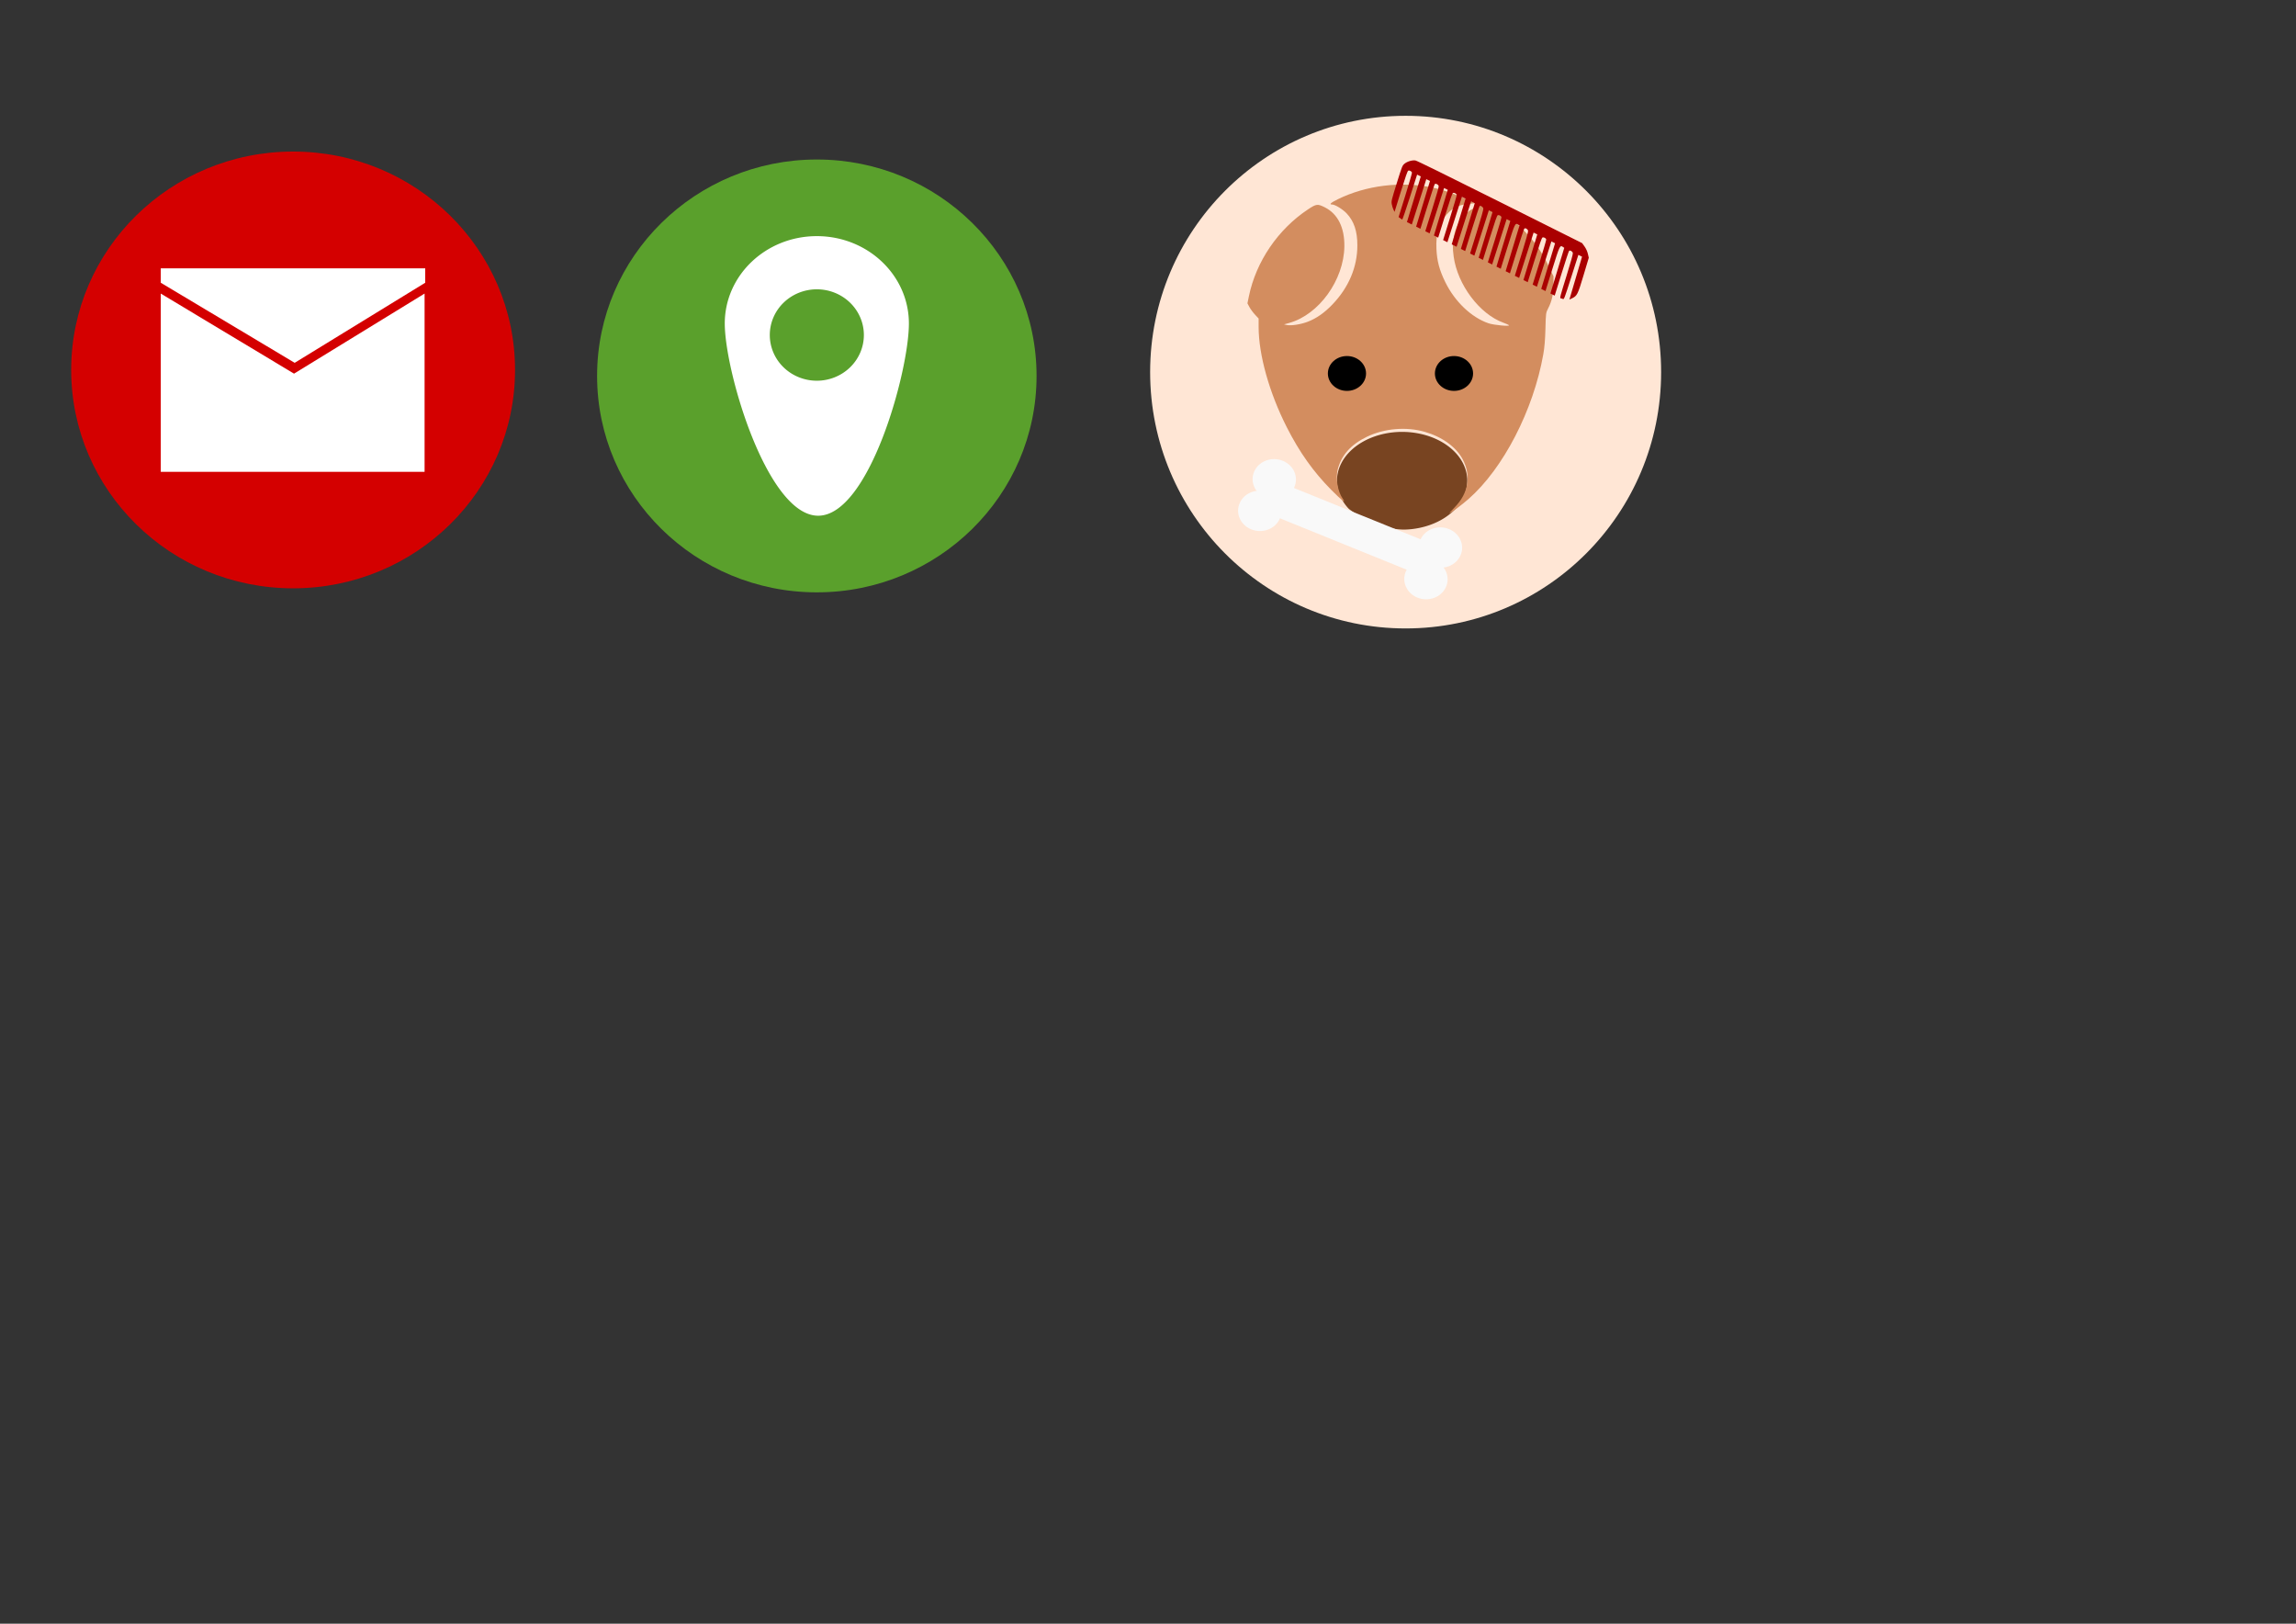 <?xml version="1.0" encoding="UTF-8" standalone="no"?>
<!-- Created with Inkscape (http://www.inkscape.org/) -->

<svg
   width="297mm"
   height="210mm"
   viewBox="0 0 297 210"
   version="1.1"
   id="svg5"
   inkscape:version="1.1.2 (0a00cf5339, 2022-02-04, custom)"
   sodipodi:docname="logotipas.svg"
   xmlns:inkscape="http://www.inkscape.org/namespaces/inkscape"
   xmlns:sodipodi="http://sodipodi.sourceforge.net/DTD/sodipodi-0.dtd"
   xmlns="http://www.w3.org/2000/svg"
   xmlns:svg="http://www.w3.org/2000/svg">
  <rect x="0" y="0" width="297" height="210" fill="#333333" stroke="none"/>
  <sodipodi:namedview
     id="namedview7"
     pagecolor="#ffffff"
     bordercolor="#666666"
     borderopacity="1.0"
     inkscape:pageshadow="2"
     inkscape:pageopacity="0.0"
     inkscape:pagecheckerboard="0"
     inkscape:document-units="mm"
     showgrid="false"
     inkscape:zoom="0.86772068"
     inkscape:cx="523.20984"
     inkscape:cy="377.4256"
     inkscape:window-width="1920"
     inkscape:window-height="991"
     inkscape:window-x="-9"
     inkscape:window-y="-9"
     inkscape:window-maximized="1"
     inkscape:current-layer="layer1" />
  <defs
     id="defs2" />
  <g
     inkscape:label="Sluoksnis 1"
     inkscape:groupmode="layer"
     id="layer1">
    <g
       id="g2360"
       transform="matrix(1.03,0,0,1.017,-74.66,3.808)">
      <ellipse
         style="fill:#d40000;stroke:none;stroke-width:0.265;stroke-opacity:1"
         id="path2212"
         cx="109.297"
         cy="43.301"
         rx="27.872"
         ry="27.772" />
      <g
         id="g2188"
         transform="matrix(0.856,0,0,0.867,71.011,1.726)"
         style="stroke:none">
        <path
           id="rect31"
           style="fill:#ffffff;fill-rule:evenodd;stroke:none;stroke-width:0.265"
           d="M 25.308,36.751 44.861,48.497 64.015,36.751 V 62.898 H 25.308 Z"
           sodipodi:nodetypes="cccccc" />
        <path
           id="rect1465"
           style="fill:#ffffff;stroke:none;stroke-width:0.264"
           d="m 25.308,33.051 h 19.401 19.401 v 2.112 L 44.957,46.909 25.308,35.163 Z"
           sodipodi:nodetypes="ccccccc" />
      </g>
    </g>
    <g
       id="g2938"
       transform="translate(9.262,-28.916)">
      <ellipse
         style="fill:#5aa02c;stroke:none;stroke-width:0.265;stroke-opacity:1"
         id="path2796"
         cx="96.399"
         cy="77.536"
         rx="28.424"
         ry="27.99" />
      <path
         id="path2490"
         style="fill:#ffffff;stroke:none;stroke-width:0.265"
         d="m 96.399,59.456 c -6.577,0 -11.908,5.059 -11.908,11.3 0,6.241 5.505,24.86 12.082,24.86 6.577,3e-6 11.735,-18.619 11.735,-24.86 1e-5,-6.241 -5.332,-11.3 -11.909,-11.3 z m 0,6.878 a 6.085,5.911 0 0 1 6.085,5.911 6.085,5.911 0 0 1 -6.085,5.911 6.085,5.911 0 0 1 -6.084,-5.911 6.085,5.911 0 0 1 6.084,-5.911 z" />
    </g>
    <g
       id="g7962"
       transform="translate(-40.539,-24.363)">
      <ellipse
         style="fill:#ffe6d5;stroke:none;stroke-width:0.265;stroke-opacity:1"
         id="path7682"
         cx="222.365"
         cy="72.491"
         rx="33.05"
         ry="33.15" />
      <g
         id="g7658"
         transform="translate(-1.014,0.529)">
        <g
           id="g4965">
          <g
             id="g4707"
             transform="translate(-0.966,-4.079)">
            <path
               id="path2962"
               style="fill:#784421;stroke-width:0.265"
               d="m 224.082,96.408 a 8.43,6.322 0 0 0 0.412,-0.011 8.43,6.322 0 0 0 0.598,-0.048 8.43,6.322 0 0 0 0.592,-0.08 8.43,6.322 0 0 0 0.583,-0.112 8.43,6.322 0 0 0 0.571,-0.143 8.43,6.322 0 0 0 0.556,-0.173 8.43,6.322 0 0 0 0.538,-0.202 8.43,6.322 0 0 0 0.517,-0.23 8.43,6.322 0 0 0 0.495,-0.257 8.43,6.322 0 0 0 0.468,-0.283 8.43,6.322 0 0 0 0.441,-0.307 8.43,6.322 0 0 0 0.41,-0.33 8.43,6.322 0 0 0 0.378,-0.351 8.43,6.322 0 0 0 0.343,-0.371 8.43,6.322 0 0 0 0.307,-0.388 8.43,6.322 0 0 0 0.269,-0.404 8.43,6.322 0 0 0 0.23,-0.417 8.43,6.322 0 0 0 0.19,-0.428 8.43,6.322 0 0 0 0.149,-0.437 8.43,6.322 0 0 0 0.107,-0.444 8.43,6.322 0 0 0 0.065,-0.449 8.43,6.322 0 0 0 0.021,-0.451 8.43,6.322 0 0 0 -0.003,-0.152 8.43,6.322 0 0 0 -0.007,-0.153 8.43,6.322 0 0 0 -0.012,-0.152 8.43,6.322 0 0 0 -0.017,-0.152 8.43,6.322 0 0 0 -0.022,-0.152 8.43,6.322 0 0 0 -0.027,-0.151 8.43,6.322 0 0 0 -0.032,-0.151 8.43,6.322 0 0 0 -0.037,-0.15 8.43,6.322 0 0 0 -0.041,-0.15 8.43,6.322 0 0 0 -0.046,-0.148 8.43,6.322 0 0 0 -0.051,-0.148 8.43,6.322 0 0 0 -0.056,-0.147 8.43,6.322 0 0 0 -0.06,-0.146 8.43,6.322 0 0 0 -0.065,-0.145 8.43,6.322 0 0 0 -0.07,-0.144 8.43,6.322 0 0 0 -0.074,-0.142 8.43,6.322 0 0 0 -0.079,-0.141 8.43,6.322 0 0 0 -0.084,-0.14 8.43,6.322 0 0 0 -0.088,-0.138 8.43,6.322 0 0 0 -0.092,-0.136 8.43,6.322 0 0 0 -0.097,-0.134 8.43,6.322 0 0 0 -0.101,-0.133 8.43,6.322 0 0 0 -0.105,-0.131 8.43,6.322 0 0 0 -0.11,-0.129 8.43,6.322 0 0 0 -0.114,-0.127 8.43,6.322 0 0 0 -0.118,-0.125 8.43,6.322 0 0 0 -0.122,-0.122 8.43,6.322 0 0 0 -0.126,-0.12 8.43,6.322 0 0 0 -0.129,-0.118 8.43,6.322 0 0 0 -0.133,-0.115 8.43,6.322 0 0 0 -0.137,-0.113 8.43,6.322 0 0 0 -0.141,-0.111 8.43,6.322 0 0 0 -0.144,-0.108 8.43,6.322 0 0 0 -0.147,-0.105 8.43,6.322 0 0 0 -0.151,-0.103 8.43,6.322 0 0 0 -0.154,-0.1 8.43,6.322 0 0 0 -0.157,-0.097 8.43,6.322 0 0 0 -0.161,-0.095 8.43,6.322 0 0 0 -0.163,-0.091 8.43,6.322 0 0 0 -0.166,-0.088 8.43,6.322 0 0 0 -0.169,-0.085 8.43,6.322 0 0 0 -0.172,-0.082 8.43,6.322 0 0 0 -0.174,-0.079 8.43,6.322 0 0 0 -0.177,-0.076 8.43,6.322 0 0 0 -0.179,-0.072 8.43,6.322 0 0 0 -0.182,-0.07 8.43,6.322 0 0 0 -0.183,-0.066 8.43,6.322 0 0 0 -0.186,-0.063 8.43,6.322 0 0 0 -0.188,-0.059 8.43,6.322 0 0 0 -0.19,-0.056 8.43,6.322 0 0 0 -0.191,-0.052 8.43,6.322 0 0 0 -0.193,-0.049 8.43,6.322 0 0 0 -0.195,-0.045 8.43,6.322 0 0 0 -0.196,-0.042 8.43,6.322 0 0 0 -0.197,-0.038 8.43,6.322 0 0 0 -0.198,-0.035 8.43,6.322 0 0 0 -0.199,-0.032 8.43,6.322 0 0 0 -0.201,-0.027 8.43,6.322 0 0 0 -0.201,-0.024 8.43,6.322 0 0 0 -0.202,-0.021 8.43,6.322 0 0 0 -0.203,-0.017 8.43,6.322 0 0 0 -0.203,-0.013 8.43,6.322 0 0 0 -0.204,-0.009 8.43,6.322 0 0 0 -0.204,-0.006 8.43,6.322 0 0 0 -0.204,-0.002 8.43,6.322 0 0 0 -0.602,0.016 8.43,6.322 0 0 0 -0.598,0.049 8.43,6.322 0 0 0 -0.592,0.08 8.43,6.322 0 0 0 -0.583,0.112 8.43,6.322 0 0 0 -0.571,0.143 8.43,6.322 0 0 0 -0.556,0.173 8.43,6.322 0 0 0 -0.538,0.202 8.43,6.322 0 0 0 -0.518,0.23 8.43,6.322 0 0 0 -0.494,0.257 8.43,6.322 0 0 0 -0.469,0.283 8.43,6.322 0 0 0 -0.44,0.308 8.43,6.322 0 0 0 -0.41,0.33 8.43,6.322 0 0 0 -0.377,0.351 8.43,6.322 0 0 0 -0.344,0.371 8.43,6.322 0 0 0 -0.307,0.388 8.43,6.322 0 0 0 -0.269,0.404 8.43,6.322 0 0 0 -0.23,0.417 8.43,6.322 0 0 0 -0.19,0.428 8.43,6.322 0 0 0 -0.149,0.437 8.43,6.322 0 0 0 -0.107,0.444 8.43,6.322 0 0 0 -0.064,0.449 8.43,6.322 0 0 0 -0.022,0.451 8.43,6.322 0 0 0 0.022,0.451 8.43,6.322 0 0 0 0.064,0.449 8.43,6.322 0 0 0 0.107,0.444 8.43,6.322 0 0 0 0.149,0.437 8.43,6.322 0 0 0 0.19,0.428 8.43,6.322 0 0 0 0.23,0.417 8.43,6.322 0 0 0 0.269,0.404 8.43,6.322 0 0 0 0.307,0.388 8.43,6.322 0 0 0 0.224,0.241 c 2.192,1.614 4.578,2.604 7.057,2.658 z" />
            <path
               style="fill:#d38d5f;stroke:none;stroke-width:0.107;stroke-opacity:1"
               d="m 230.7,93.513 c 1.776,-1.811 2.151,-4.082 1.024,-6.196 -0.854,-1.602 -2.663,-2.91 -4.919,-3.556 -2.394,-0.686 -5.226,-0.443 -7.47,0.641 -2.067,0.998 -3.298,2.378 -3.773,4.229 -0.293,1.142 -0.005,2.85 0.633,3.761 0.523,0.746 -0.046,0.313 -1.461,-1.113 -2.324,-2.342 -4.115,-4.864 -5.771,-8.127 -2.257,-4.446 -3.635,-9.361 -3.635,-12.96 v -1.082 l -0.467,-0.501 c -0.257,-0.276 -0.582,-0.718 -0.723,-0.983 l -0.256,-0.482 0.188,-0.911 c 0.924,-4.49 3.76,-8.66 7.644,-11.239 1.082,-0.719 1.245,-0.738 2.194,-0.256 1.666,0.845 2.545,2.611 2.512,5.048 -0.059,4.344 -3.291,8.827 -7.135,9.895 l -0.673,0.187 0.37,0.081 c 0.546,0.119 1.825,-0.084 2.724,-0.433 1.114,-0.433 2.136,-1.149 3.157,-2.212 2.123,-2.212 3.237,-4.849 3.237,-7.664 0,-1.832 -0.433,-3.12 -1.388,-4.13 -0.505,-0.534 -1.505,-1.145 -1.873,-1.145 -0.429,0 -0.186,-0.228 0.715,-0.672 3.673,-1.81 8.151,-2.362 12.308,-1.518 1.198,0.243 3.135,0.914 4.352,1.506 l 1.073,0.522 -0.751,0.074 c -1.34,0.131 -2.075,0.483 -2.881,1.379 -1.013,1.127 -1.413,2.469 -1.325,4.451 0.069,1.562 0.38,2.731 1.144,4.293 1.234,2.525 3.376,4.567 5.584,5.323 0.696,0.238 2.834,0.438 2.651,0.247 -0.048,-0.049 -0.373,-0.193 -0.723,-0.32 -3.08,-1.115 -5.929,-4.908 -6.428,-8.558 -0.156,-1.144 -0.144,-1.763 0.053,-2.718 0.34,-1.644 1.205,-2.862 2.481,-3.49 0.57,-0.281 0.864,-0.353 1.587,-0.391 0.875,-0.046 0.896,-0.041 1.519,0.356 1.083,0.69 2.31,1.706 3.322,2.751 1.565,1.616 2.427,2.855 3.393,4.876 l 0.561,1.174 -0.004,1.073 c -0.004,1.223 -0.209,2.145 -0.677,3.047 -0.306,0.59 -0.314,0.645 -0.363,2.642 -0.035,1.404 -0.121,2.441 -0.278,3.327 -1.28,7.229 -5.178,14.773 -9.669,18.71 -0.883,0.775 -2.317,1.845 -2.47,1.845 -0.042,0 0.268,-0.35 0.688,-0.778 z"
               id="path4409" />
          </g>
          <g
             id="g4957"
             transform="translate(0.265,2.117)">
            <ellipse
               style="fill:#000000;stroke:none;stroke-width:0.244;stroke-opacity:1"
               id="path4731"
               cx="215.524"
               cy="70.019"
               rx="2.469"
               ry="2.254" />
            <ellipse
               style="fill:#000000;stroke:none;stroke-width:0.244;stroke-opacity:1"
               id="path4731-4"
               cx="229.37"
               cy="70.019"
               rx="2.469"
               ry="2.254" />
          </g>
        </g>
        <g
           id="g5605"
           transform="matrix(0.77,0.312,-0.355,0.772,112.129,-12.549)"
           style="fill:#ffffff">
          <rect
             style="fill:#f9f9f9;stroke:none;stroke-width:0.419;stroke-opacity:1"
             id="rect5013"
             width="29.028"
             height="5.086"
             x="152.337"
             y="65.81"
             ry="2.543" />
          <g
             id="g5564"
             transform="translate(-1.058,-0.529)"
             style="fill:#f9f9f9">
            <ellipse
               style="fill:#f9f9f9;stroke:none;stroke-width:0.265;stroke-opacity:1"
               id="path5263"
               cx="181.742"
               cy="66.368"
               rx="3.349"
               ry="3.101" />
            <ellipse
               style="fill:#f9f9f9;stroke:none;stroke-width:0.265;stroke-opacity:1"
               id="path5263-2"
               cx="181.742"
               cy="71.654"
               rx="3.349"
               ry="3.101" />
          </g>
          <g
             id="g5564-8"
             transform="translate(-29.033,-0.658)"
             style="fill:#f9f9f9">
            <ellipse
               style="fill:#f9f9f9;stroke:none;stroke-width:0.265;stroke-opacity:1"
               id="path5263-8"
               cx="181.742"
               cy="66.368"
               rx="3.349"
               ry="3.101" />
            <ellipse
               style="fill:#f9f9f9;stroke:none;stroke-width:0.265;stroke-opacity:1"
               id="path5263-2-5"
               cx="181.742"
               cy="71.654"
               rx="3.349"
               ry="3.101" />
          </g>
        </g>
        <path
           style="fill:#aa0000;stroke:none;stroke-width:0.086;stroke-opacity:1"
           d="m 222.676,52.055 -0.208,-0.142 0.869,-2.79 c 0.478,-1.535 0.865,-2.858 0.86,-2.941 -0.01,-0.177 -0.303,-0.345 -0.482,-0.275 -0.092,0.036 -0.341,0.742 -0.947,2.689 l -0.822,2.64 -0.145,-0.297 c -0.08,-0.163 -0.177,-0.479 -0.216,-0.702 -0.068,-0.388 -0.04,-0.504 0.64,-2.687 0.686,-2.203 0.72,-2.29 0.99,-2.526 0.346,-0.303 1.032,-0.51 1.439,-0.433 0.204,0.039 3.846,1.829 10.931,5.372 l 10.624,5.315 0.313,0.435 c 0.194,0.27 0.358,0.63 0.431,0.947 l 0.118,0.511 -0.676,2.259 c -0.751,2.507 -0.832,2.67 -1.496,2.989 l -0.337,0.162 0.819,-2.775 0.819,-2.775 -0.238,-0.118 -0.238,-0.118 -0.925,2.892 c -0.89,2.784 -0.93,2.889 -1.076,2.817 -0.083,-0.041 -0.214,-0.081 -0.292,-0.089 -0.127,-0.012 -0.053,-0.295 0.736,-2.83 0.557,-1.788 0.865,-2.888 0.843,-3.012 -0.041,-0.236 -0.373,-0.423 -0.495,-0.279 -0.048,0.057 -0.485,1.379 -0.971,2.938 l -0.883,2.836 -0.277,-0.138 -0.277,-0.138 0.896,-2.953 0.896,-2.953 -0.185,-0.124 c -0.371,-0.249 -0.413,-0.161 -1.362,2.886 l -0.88,2.827 -0.277,-0.138 -0.277,-0.138 0.896,-2.953 0.896,-2.953 -0.238,-0.118 -0.238,-0.118 -0.937,2.932 -0.937,2.932 -0.277,-0.138 -0.277,-0.138 0.883,-2.836 c 0.486,-1.56 0.879,-2.904 0.875,-2.986 -0.01,-0.177 -0.303,-0.345 -0.482,-0.275 -0.093,0.036 -0.357,0.792 -1.018,2.915 l -0.893,2.866 -0.277,-0.138 -0.277,-0.138 0.896,-2.953 0.896,-2.953 -0.238,-0.118 -0.238,-0.118 -0.937,2.932 -0.937,2.932 -0.277,-0.138 -0.277,-0.138 0.874,-2.808 c 0.555,-1.782 0.862,-2.879 0.841,-3.003 -0.041,-0.236 -0.373,-0.423 -0.495,-0.279 -0.048,0.057 -0.485,1.379 -0.971,2.938 l -0.883,2.836 -0.277,-0.138 -0.277,-0.138 0.896,-2.953 0.896,-2.953 -0.185,-0.124 c -0.371,-0.249 -0.413,-0.161 -1.362,2.886 l -0.88,2.827 -0.277,-0.138 -0.277,-0.138 0.896,-2.953 0.896,-2.953 -0.238,-0.118 -0.238,-0.118 -0.937,2.932 -0.937,2.932 -0.277,-0.138 -0.277,-0.138 0.883,-2.836 c 0.486,-1.56 0.879,-2.904 0.875,-2.986 -0.01,-0.177 -0.303,-0.345 -0.482,-0.275 -0.093,0.036 -0.357,0.792 -1.018,2.915 l -0.893,2.866 -0.277,-0.138 -0.277,-0.138 0.896,-2.953 0.896,-2.953 -0.238,-0.118 -0.238,-0.118 -0.937,2.932 -0.937,2.932 -0.277,-0.138 -0.277,-0.138 0.874,-2.808 c 0.555,-1.782 0.862,-2.879 0.841,-3.003 -0.041,-0.236 -0.373,-0.423 -0.495,-0.279 -0.048,0.057 -0.485,1.379 -0.971,2.938 l -0.883,2.836 -0.277,-0.138 -0.277,-0.138 0.896,-2.953 0.896,-2.953 -0.238,-0.118 -0.238,-0.118 -0.937,2.932 -0.937,2.932 -0.315,-0.157 -0.315,-0.157 0.896,-2.953 0.896,-2.953 -0.238,-0.118 -0.238,-0.118 -0.937,2.932 -0.937,2.932 -0.277,-0.138 -0.277,-0.138 0.883,-2.836 c 0.486,-1.56 0.879,-2.904 0.875,-2.986 -0.01,-0.177 -0.303,-0.345 -0.482,-0.275 -0.093,0.036 -0.357,0.792 -1.018,2.915 l -0.893,2.866 -0.277,-0.138 -0.277,-0.138 0.896,-2.953 0.896,-2.953 -0.238,-0.118 -0.238,-0.118 -0.937,2.932 -0.937,2.932 -0.277,-0.138 -0.277,-0.138 0.893,-2.866 c 0.661,-2.123 0.876,-2.904 0.827,-3.01 -0.093,-0.205 -0.397,-0.335 -0.501,-0.214 -0.048,0.057 -0.485,1.379 -0.971,2.938 l -0.883,2.836 -0.277,-0.138 -0.277,-0.138 0.896,-2.953 0.896,-2.953 -0.238,-0.118 -0.238,-0.118 -0.937,2.932 -0.937,2.932 -0.315,-0.157 -0.315,-0.157 0.896,-2.953 0.896,-2.953 -0.238,-0.118 -0.238,-0.118 -0.937,2.932 c -0.515,1.613 -0.962,2.914 -0.992,2.891 -0.03,-0.023 -0.148,-0.105 -0.262,-0.183 z"
           id="path6725" />
      </g>
    </g>
  </g>
</svg>

